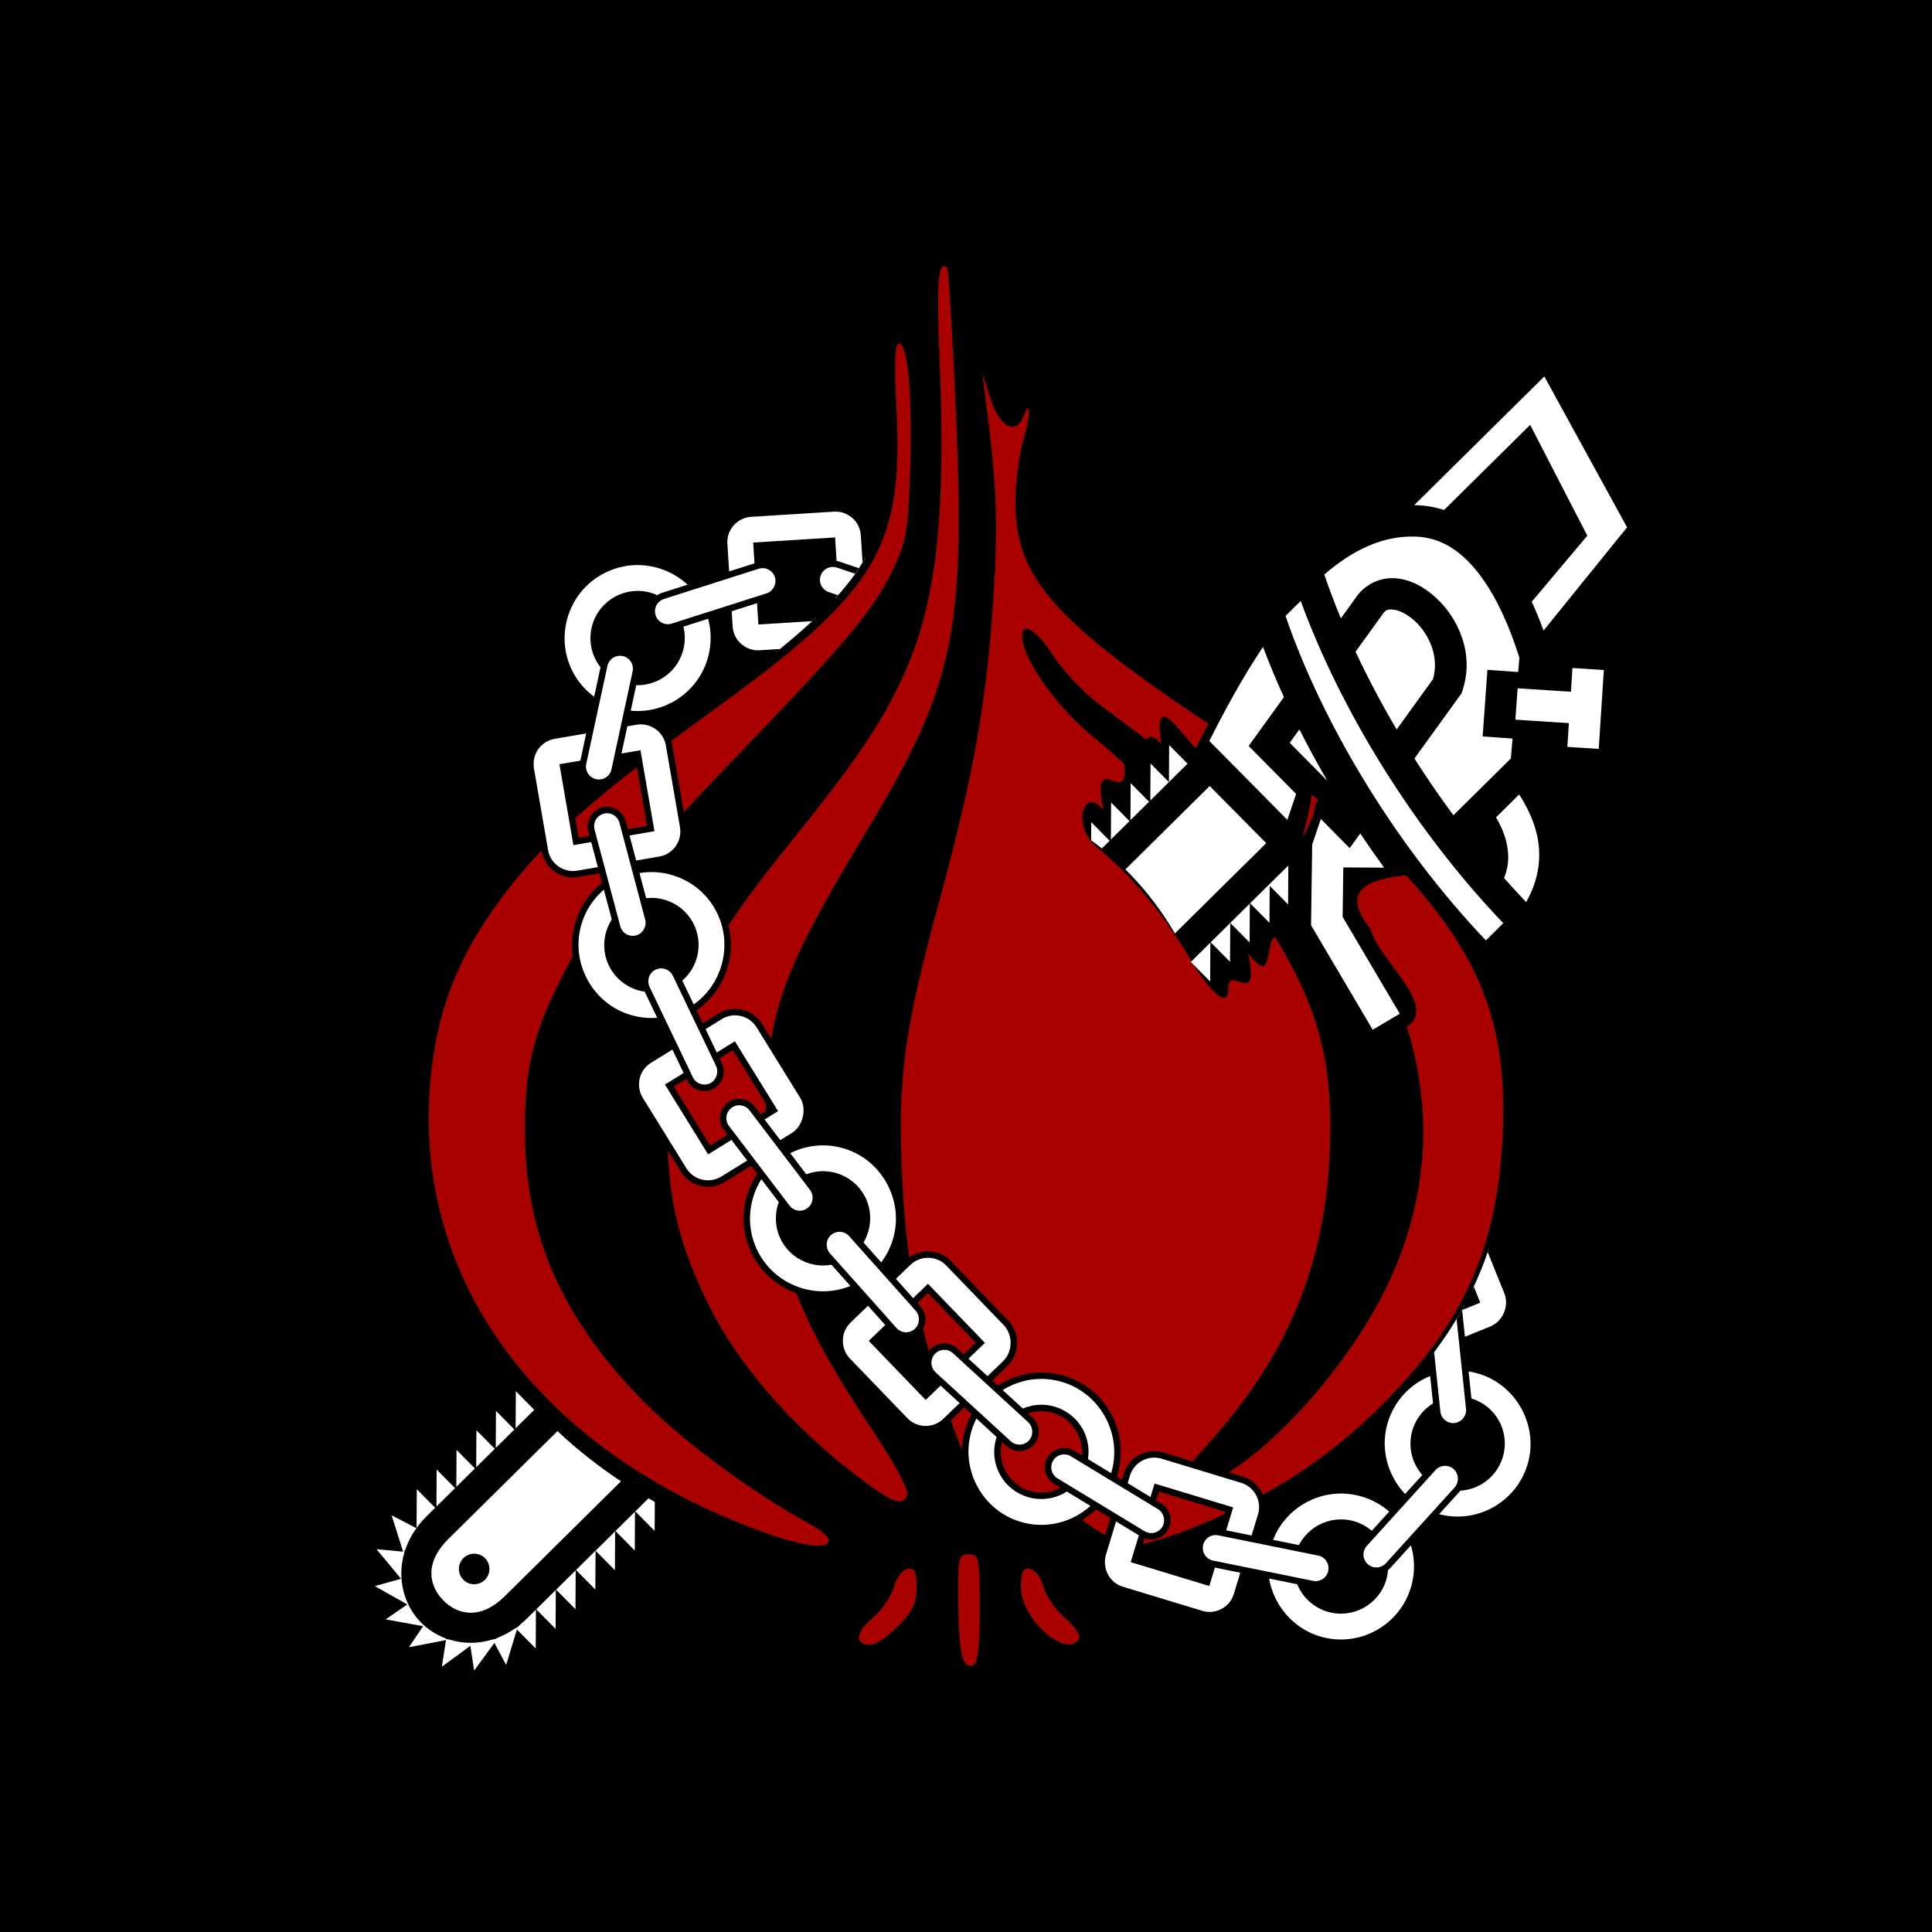 <?xml version="1.0" encoding="UTF-8" standalone="no"?>
<!-- Created with Inkscape (http://www.inkscape.org/) -->

<svg
   xmlns:dc="http://purl.org/dc/elements/1.1/"
   xmlns:cc="http://creativecommons.org/ns#"
   xmlns:rdf="http://www.w3.org/1999/02/22-rdf-syntax-ns#"
   xmlns:svg="http://www.w3.org/2000/svg"
   xmlns="http://www.w3.org/2000/svg"
   xmlns:sodipodi="http://sodipodi.sourceforge.net/DTD/sodipodi-0.dtd"
   xmlns:inkscape="http://www.inkscape.org/namespaces/inkscape"
   id="svg2985"
   version="1.1"
   inkscape:version="0.92.2 (5c3e80d, 2017-08-06)"
   width="300"
   height="300"
   sodipodi:docname="pts-logo-02-6.svg"
   viewBox="0 0 281.25 281.25"
   inkscape:export-filename="/home/sjn/src/pts-logo/pts-logo-02-4.png"
   inkscape:export-xdpi="192"
   inkscape:export-ydpi="192">
  <defs
     id="defs2989">
    <clipPath
       clipPathUnits="userSpaceOnUse"
       id="clipPath5949">
      <path
         id="path5951"
         style="fill:#f2f2f2;fill-opacity:1;stroke-width:0.329"
         d="m 181.803,98.057 3.491,-3.491 -3.491,-3.49 z m 22.594,22.944 v -7.334 l -3.668,3.667 3.668,3.667 z m -122.75,77.213 3.491,-3.491 -3.491,-3.49 v 6.981 z m -3.728,3.727 3.491,-3.49 -3.49,-3.491 v 6.981 z m -3.727,3.727 3.491,-3.491 -3.491,-3.49 v 6.981 z m -3.728,3.728 3.491,-3.491 -3.491,-3.491 z m -3.727,3.727 3.49,-3.49 -3.49,-3.49 v 6.981 z m -3.728,3.728 3.491,-3.491 -3.491,-3.491 -4e-6,6.981 z m -3.727,3.728 3.491,-3.491 -3.491,-3.49 v 6.981 z m 44.957,0.581 v -7.335 l -3.667,3.666 3.667,3.667 z m -48.684,3.145 3.49,-3.49 -3.49,-3.491 v 6.981 z m 44.956,0.581 v -7.334 l -3.667,3.667 3.667,3.668 z m -3.726,3.727 2e-6,-7.335 -3.668,3.668 3.668,3.667 z m -3.728,3.727 -3e-6,-7.335 -1.648,1.648 -2.019,2.019 z m -3.727,3.727 -3e-6,-7.335 -3.668,3.668 3.668,3.667 z m -3.727,3.727 v -7.334 l -3.667,3.667 3.667,3.668 z m -3.727,3.727 v -7.334 l -3.667,3.667 3.667,3.668 z m -3.727,3.727 -2e-6,-7.335 -3.668,3.668 3.668,3.667 z m 33.253,-78.791 3.491,-3.491 -3.491,-3.49 v 6.981 z m -3.728,3.727 3.491,-3.49 -3.49,-3.491 v 6.981 z m -3.727,3.727 3.491,-3.491 -3.491,-3.49 v 6.981 z m -3.728,3.728 3.491,-3.491 -3.491,-3.491 z m -3.727,3.727 3.49,-3.49 -3.49,-3.49 v 6.981 z m -3.728,3.728 3.491,-3.491 -3.491,-3.491 -5e-6,6.981 z m -3.727,3.728 3.491,-3.491 -3.491,-3.49 v 6.981 z m 44.957,0.581 v -7.335 l -3.667,3.666 3.667,3.667 z m -48.684,3.145 3.49,-3.49 -3.49,-3.491 v 6.981 z m 44.956,0.581 v -7.334 l -3.667,3.667 3.667,3.668 z m -3.726,3.727 v -7.335 l -3.668,3.668 3.668,3.667 z m -3.728,3.727 v -7.335 l -1.648,1.648 -2.019,2.019 z m -3.727,3.727 -1e-5,-7.335 -3.668,3.668 3.668,3.667 z m -3.727,3.727 v -7.334 l -3.667,3.667 3.667,3.668 z m -3.727,3.727 v -7.334 l -3.667,3.667 3.667,3.668 z m -3.727,3.727 v -7.335 l -3.668,3.668 3.668,3.667 z m 33.253,-78.791 3.491,-3.491 -3.491,-3.49 v 6.981 z m -3.728,3.727 3.491,-3.49 -3.49,-3.491 v 6.981 z m -3.727,3.727 3.491,-3.491 -3.491,-3.49 v 6.981 z m -3.728,3.728 3.491,-3.491 -3.491,-3.491 z m -3.727,3.727 3.49,-3.49 -3.49,-3.49 v 6.981 z m -3.728,3.728 3.491,-3.491 -3.491,-3.491 v 6.981 z m -3.727,3.728 3.491,-3.491 -3.491,-3.49 v 6.981 z m 44.957,0.581 v -7.335 l -3.667,3.666 3.667,3.667 z m -48.684,3.145 3.49,-3.49 -3.49,-3.491 v 6.981 z m 44.956,0.581 1e-5,-7.334 -3.667,3.667 3.667,3.668 z m -3.726,3.727 1e-5,-7.335 -3.668,3.668 3.668,3.667 z m -3.728,3.727 v -7.335 l -1.648,1.648 -2.019,2.019 z m -3.727,3.727 v -7.335 l -3.668,3.668 3.668,3.667 z m -3.727,3.727 v -7.334 l -3.667,3.667 3.667,3.668 z m -3.727,3.727 v -7.334 l -3.667,3.667 3.667,3.668 z m -3.727,3.727 v -7.335 l -3.668,3.668 3.668,3.667 z m 40.648,-86.185 3.49,-3.491 -3.49,-3.491 v 6.981 z m -3.727,3.727 3.491,-3.491 -3.491,-3.49 z m 26.321,19.217 v -7.334 l -3.667,3.667 3.667,3.668 z m -3.727,3.727 v -7.334 l -3.668,3.667 3.668,3.667 z m -26.261,-19.276 3.491,-3.491 -3.491,-3.49 v 6.981 z m -3.728,3.727 3.491,-3.49 -3.49,-3.491 v 6.981 z m -3.727,3.727 3.491,-3.491 -3.491,-3.49 v 6.981 z m -3.728,3.728 3.491,-3.491 -3.491,-3.491 z m -3.727,3.727 3.49,-3.49 -3.49,-3.49 v 6.981 z m -3.728,3.728 3.491,-3.491 -3.491,-3.491 v 6.981 z m -3.727,3.728 3.491,-3.491 -3.491,-3.49 v 6.981 z m 44.957,0.581 v -7.335 l -3.667,3.666 3.667,3.667 z m -48.684,3.145 3.49,-3.49 -3.49,-3.491 v 6.981 z m 44.956,0.581 v -7.334 l -3.667,3.667 3.667,3.668 z m -3.726,3.727 v -7.335 l -3.668,3.668 3.668,3.667 z m -3.728,3.727 -1e-5,-7.335 -1.648,1.648 -2.019,2.019 z m -3.727,3.727 v -7.335 l -3.668,3.668 3.668,3.667 z m -3.727,3.727 v -7.334 l -3.667,3.667 3.667,3.668 z m -3.727,3.727 v -7.334 l -3.667,3.667 3.667,3.668 z m -3.727,3.727 v -7.335 l -3.668,3.668 3.668,3.667 z m -115.533,69.995 3.491,-3.491 -3.491,-3.49 2e-6,6.981 z m -3.727,3.727 3.49,-3.49 -3.49,-3.491 v 6.981 z m -3.727,3.727 3.49,-3.49 -3.49,-3.491 3e-6,6.981 z m -3.727,4.061 c 0.54,-0.754 1.158,-1.492 1.868,-2.202 l 1.622,-1.622 -3.49,-3.491 v 7.315 z m 10.908,10.549 a 2.881,2.881 0 0 1 -2.881,-2.882 2.881,2.881 0 0 1 2.881,-2.881 2.881,2.881 0 0 1 2.881,2.881 2.881,2.881 0 0 1 -2.881,2.882 z m -0.703,5.38 c 1.991,0.018 4.227,-0.879 6.548,-3.2 l 122.528,-122.527 20.218,-20.218 L 189.492,98.754 46.747,241.498 c -4.642,4.642 -3.589,8.946 -0.91,11.625 1.339,1.339 3.085,2.273 5.076,2.291 z m 23.57,-4.5 v -7.334 l -3.667,3.667 z m -3.727,3.727 2e-6,-7.334 -3.667,3.667 z m -3.727,3.728 -2e-6,-7.335 -3.668,3.668 3.668,3.667 z m -15.321,7.939 3.8,-5.23 2.235,4.134 1.994,-6.682 3.565,3.565 2e-6,-7.335 -1.623,1.623 c -0.423,0.423 -0.857,0.814 -1.297,1.177 l -0.51,0.511 -0.577,0.312 c -1.013,0.705 -2.057,1.262 -3.114,1.683 l -0.514,0.278 -0.456,0.072 c -1.404,0.447 -2.82,0.664 -4.204,0.67 -1.403,0.006 -2.773,-0.206 -4.064,-0.606 l -0.421,-0.063 -0.24,-0.161 C 44.758,259.697 43.361,258.867 42.172,257.81 l -0.006,0.01 -0.026,-0.038 c -0.168,-0.151 -0.334,-0.305 -0.493,-0.465 -3.2,-3.2 -4.617,-8.177 -3.245,-13.075 l 0.022,-0.251 -0.032,-0.003 0.219,-0.427 c 0.458,-1.37 1.14,-2.728 2.068,-4.032 l 7.45e-4,-7.4e-4 -4.689,-2.407 2.204,6.847 -5.02,-0.443 4.657,5.559 -4.937,1.407 6.145,3.421 -4.055,2.841 7.065,1.243 -2.667,3.982 6.988,-1.381 -0.751,5.016 5.355,-3.961 0.737,4.656 z M 252.28,69.099 267.926,49.54 252.165,21.172 227.761,45.576 c 0.148,0.002 0.295,-0.001 0.443,0.003 1.821,0.051 3.553,0.36 5.194,0.883 l 16.146,-16.146 10.891,20.842 -10.404,12.509 c 0.817,1.751 1.565,3.568 2.249,5.432 z m -27.595,18.796 6.793,-9.511 c 1.212,-4.163 -0.733,-8.461 -3.513,-10.989 -1.428,-1.298 -3.01,-2.003 -4.045,-2.097 -1.034,-0.094 -1.451,0.007 -2.124,1.053 l -0.04,0.061 -4.9,6.86 c 2.312,4.874 4.937,9.778 7.827,14.622 z m 38.127,3.458 0.88,-14.883 -5.919,-0.35 -0.265,4.481 -10.053,-0.595 -0.391,5.918 10.094,0.596 -0.265,4.482 5.919,0.349 z m -51.151,6.287 c -1.888,-3.199 -3.659,-6.425 -5.311,-9.655 l -1.81,2.534 7.121,7.121 z m 23.817,6.377 10.774,-10.774 0.296,-3.753 -5.638,-0.372 0.831,-12.566 5.799,0.383 0.214,-2.708 c -2.023,-6.29 -4.695,-12.039 -7.963,-16.089 -3.358,-4.16 -7.089,-6.501 -11.753,-6.632 -6.185,-0.175 -11.913,2.642 -17.153,7.254 0.939,2.712 1.996,5.465 3.166,8.242 l 2.84,-3.977 -0.082,0.12 c 1.734,-2.698 4.851,-4.004 7.646,-3.752 2.794,0.253 5.336,1.647 7.499,3.614 4.328,3.936 7.376,10.671 5.07,17.587 l -0.141,0.423 -8.814,12.341 c 2.334,3.622 4.812,7.186 7.408,10.658 z m -31.311,1.038 1.631,-4.892 -9.004,-9.004 6.6,-9.241 c -1.463,-3.167 -2.796,-6.323 -3.995,-9.451 -3.906,5.901 -7.257,12.226 -10.026,17.793 l 2.209,2.209 12.585,12.585 z m 45.117,15.261 c 2.467,-4.374 2.981,-8.961 1.834,-13.226 -0.667,-2.481 -1.801,-4.83 -3.263,-7.065 l -4.333,4.333 c 0.858,1.451 1.496,2.884 1.87,4.272 0.65,2.419 0.69,4.743 -0.3,7.162 1.376,1.542 2.773,3.052 4.192,4.523 z m -7.553,7.263 3.261,-3.26 C 228.131,106.826 214.221,84.602 206.458,63.761 l -2.844,2.844 c 7.192,20.58 21.221,43.409 38.118,60.973 z m -21.247,16.961 5.09,-3.041 -10.882,-18.213 0.081,-9.321 7.691,-1e-5 c -1.557,-2.109 -3.069,-4.25 -4.533,-6.415 l -1.978,2.77 -5.468,-5.468 -1.631,4.892 0.026,0.026 -0.133,15.13 11.736,19.642 z"
         inkscape:connector-curvature="0" />
    </clipPath>
  </defs>
  <sodipodi:namedview
     pagecolor="#ffffff"
     bordercolor="#666666"
     borderopacity="1"
     objecttolerance="10"
     gridtolerance="10"
     guidetolerance="10"
     inkscape:pageopacity="0"
     inkscape:pageshadow="2"
     inkscape:window-width="1853"
     inkscape:window-height="1025"
     id="namedview2987"
     showgrid="false"
     inkscape:zoom="2.2183333"
     inkscape:cx="212.07105"
     inkscape:cy="151.84046"
     inkscape:window-x="67"
     inkscape:window-y="27"
     inkscape:window-maximized="1"
     inkscape:current-layer="svg2985"
     borderlayer="true"
     showguides="true"
     inkscape:guide-bbox="true"
     inkscape:snap-to-guides="false"
     inkscape:snap-grids="false"
     inkscape:measure-start="0,0"
     inkscape:measure-end="0,0">
    <sodipodi:guide
       position="51.101,230.401"
       orientation="0.707,0.707"
       id="guide69"
       inkscape:locked="false"
       inkscape:label=""
       inkscape:color="rgb(0,0,255)" />
    <sodipodi:guide
       position="78.294,61.261"
       orientation="-0.707,0.707"
       id="guide71"
       inkscape:locked="false" />
  </sodipodi:namedview>
  <path
     style="fill:#000000;fill-opacity:1;stroke-width:0.549"
     inkscape:connector-curvature="0"
     d="M -5e-6,-7.5e-6 H 281.25 V 281.25 H -5e-6 Z"
     id="path110-5" />
  <path
     style="fill:#a90000;fill-opacity:1;stroke-width:0.824"
     d="m 142.628,234.186 c 0,-7.394 -0.107,-7.927 -1.599,-7.927 -1.48,0 -1.594,0.51 -1.531,6.873 0.074,7.515 0.602,9.824 2.131,9.314 0.709,-0.236 0.999,-2.631 0.999,-8.26 z m -11.91,2.545 c 2.104,-2.104 2.718,-3.381 2.718,-5.654 0,-2.318 -0.282,-2.882 -1.341,-2.678 -0.738,0.142 -1.623,1.338 -1.968,2.657 -0.344,1.319 -1.759,3.357 -3.144,4.529 -2.494,2.11 -2.591,3.864 -0.215,3.864 0.677,0 2.455,-1.223 3.95,-2.718 z m 26.34,1.851 c 0.295,-0.477 -0.597,-1.826 -1.982,-2.998 -1.385,-1.172 -2.8,-3.21 -3.144,-4.529 -0.344,-1.319 -1.23,-2.514 -1.968,-2.657 -1.059,-0.204 -1.341,0.36 -1.341,2.678 0,4.598 6.601,10.472 8.435,7.505 z m -36.412,-14.358 c 0,-0.46 -1.118,-1.449 -2.485,-2.198 C 109.248,217.143 98.798,209.377 92.987,203.319 81.647,191.497 76.541,179.723 76.418,165.109 c -0.082,-9.768 1.177,-14.859 5.933,-23.981 4.598,-8.819 9.927,-15.476 24.585,-30.709 16.369,-17.012 20.139,-21.502 22.984,-27.378 2.021,-4.173 2.29,-5.695 2.571,-14.519 0.349,-10.956 -0.318,-18.52 -1.633,-18.52 -0.598,0 -0.712,2.843 -0.37,9.228 1.095,20.436 -2.7,26.777 -26.249,43.86 -16.219,11.765 -23.662,18.155 -29.282,25.137 -7.963,9.893 -11.487,18.456 -12.37,30.061 -2.128,27.971 15.597,52.225 46.869,64.131 6.9,2.627 11.191,3.319 11.191,1.804 z m 54.103,-2.27 c 10.751,-4.477 18.927,-9.893 26.632,-17.64 11.749,-11.813 16.642,-22.857 17.374,-39.206 0.641,-14.337 -2.472,-23.822 -11.345,-34.562 -6.08,-7.36 -12.623,-12.623 -30.269,-24.349 C 153.397,90.42 147.824,84.138 147.824,73.153 c 0,-2.921 0.526,-7.06 1.17,-9.198 1.097,-3.644 1.068,-6.157 -0.037,-3.276 -1.046,2.726 -3.431,1.471 -4.718,-2.483 l -1.236,-3.797 0.468,3.597 c 1.66,12.764 1.867,18.112 1.134,29.285 -0.992,15.105 -2.848,25.43 -7.946,44.206 -5.059,18.633 -5.97,25.387 -5.342,39.617 0.531,12.03 2.213,21.028 6.124,32.773 3.631,10.902 4.307,11.729 10.985,13.437 3.675,0.94 7.152,2.527 9.922,4.528 2.598,1.877 5.202,3.098 6.663,3.125 1.319,0.024 5.701,-1.332 9.739,-3.013 z m -2.411,-5.42 c -0.998,-0.998 -0.534,-1.847 3.368,-6.155 12.286,-13.566 17.792,-27.576 17.949,-45.669 0.107,-12.325 -2.616,-20.492 -10.925,-32.773 -3.758,-5.554 -16.981,-19.405 -23.378,-24.488 -4.695,-3.73 -9.514,-10.085 -10.375,-13.682 -0.872,-3.641 1.569,-2.68 4.401,1.733 1.388,2.162 4.393,5.337 6.678,7.055 2.285,1.718 9.045,6.759 15.021,11.202 20.563,15.287 29.713,28.319 31.772,45.251 1.191,9.797 -0.702,19.921 -5.482,29.321 -4.954,9.741 -13.987,20.351 -21.725,25.518 -4.759,3.178 -6.261,3.731 -7.304,2.687 z m -40.25,1.032 c 0.232,-0.605 -1.826,-4.472 -4.574,-8.593 -7.275,-10.913 -10.442,-16.936 -13.394,-25.479 -2.49,-7.206 -2.625,-8.186 -2.645,-19.184 -0.029,-16.629 1.771,-21.901 14.962,-43.807 12.439,-20.657 14.122,-28.655 12.721,-60.436 -0.502,-11.39 -1.072,-20.869 -1.266,-21.063 -1.314,-1.314 -1.591,2.062 -1.108,13.518 0.962,22.808 -0.509,35.517 -5.319,45.938 -3.275,7.096 -6.936,12.476 -16.796,24.683 -13.724,16.99 -17.598,26.001 -17.526,40.767 0.049,10.121 1.421,16.346 5.51,25.005 4.428,9.376 12.576,18.838 22.788,26.462 4.702,3.51 5.978,3.931 6.646,2.189 z"
     id="path2995"
     inkscape:connector-curvature="0"
     sodipodi:nodetypes="ssccssscccssccccscscscssccssssssscssssscsscscsssssccccssssccssssccsscssscsssssss" />
  <g
     id="g8731"
     transform="rotate(-1.747,515.453,-77.257)">
    <g
       id="g67"
       transform="rotate(2.063,139.066,137.665)">
      <g
         id="g6083"
         style="display:inline;fill:#000000">
        <g
           id="g6068"
           style="fill:#000000">
          <path
             style="fill:#000000;fill-opacity:1;stroke-width:0.453"
             d="m 217.02,41.482 c -7.342,7.342 -14.684,14.684 -22.026,22.026 3.297,-0.785 7.302,1.001 10.054,0.287 3.648,-2.706 7.967,-9.793 11.226,-9.963 1.091,4.908 9.119,10.555 3.819,14.782 -1.95,3.206 -7.407,5.892 -4.214,9.815 1.192,7.021 3.969,3.382 6.947,-1.091 2.74,-4.451 8.516,-8.648 9.486,-13.248 -4.512,-8.122 -9.024,-16.243 -13.535,-24.365 z m -18.204,22.883 c -5.582,0.115 -10.558,3.216 -14.553,6.888 1.238,3.661 2.712,7.234 4.202,10.798 2.286,-3.719 6.058,-10.489 11.31,-6.819 6.202,3.503 7.72,12.87 1.812,17.514 -4.067,3.597 -4.573,7.321 -0.615,11.034 2.323,3.607 4.708,8.094 7.799,2.353 5.087,-2.462 6.231,-9.641 9.051,-11.232 1.846,1.862 6.267,6.515 10.563,3.161 -0.782,-4.415 2.999,-12.883 -1.026,-14.414 -6.254,-3.668 -7.385,6.789 -10.643,1.442 -0.942,-7.255 -4.919,-14.932 -11.197,-19.108 -2.019,-1.176 -4.374,-1.718 -6.703,-1.617 z m -17.098,10.012 c -5.389,2.752 -0.781,7.808 0.396,11.84 6.799,15.353 16.417,29.445 28.138,41.462 4.624,-3.2 5.846,-6.369 0.89,-9.75 -11.929,-13.366 -21.355,-28.79 -27.378,-45.599 -0.682,0.682 -1.364,1.365 -2.045,2.047 z m 14.279,0.623 c -3.733,0.667 -4.562,5.577 -7.092,7.863 2.146,4.573 4.537,9.029 7.145,13.356 4.293,0.197 5.479,-6.127 8.139,-8.774 1.55,-5.245 -2.493,-12.207 -8.192,-12.444 z m -19.98,6.412 c -3.19,4.823 -6.536,11.255 -9.102,16.43 4.822,4.826 10.301,8.344 15.125,13.169 -5.667,5.665 -10.522,10.295 -16.188,15.96 1.317,2.722 6.505,10.053 6.191,5.004 0.434,-2.867 4.589,3.25 2.878,-4.794 4.734,6.505 1.419,-6.422 5.711,-0.981 -1.034,-8.596 4.791,0.841 6.545,4.332 3.198,4.124 5.006,13.763 10.884,7.248 4.746,-3.108 -4.187,-9.661 -5.372,-14.263 -5.89,-7.211 3.435,-7.446 5.858,-7.92 -2.414,-2.523 -4.704,-7.841 -6.979,-8.823 0.442,6.496 -6.894,-7.078 -7.189,0.073 -3.562,8.071 0.11,-0.739 -0.36,-4.198 -5.825,-3.751 -6.641,-7.918 -1.268,-12.593 -1.482,-3.804 -3.317,-7.777 -4.75,-11.718 l -1.983,3.074 z m 36.854,6.22 c 0.414,9.019 -3.05,5.827 0,0 z m -31.434,5.691 c -5.167,4.329 3.468,8.488 6.698,11.345 4.305,2.871 -0.634,-5.951 -1.998,-8.257 -1.814,-1.905 -2.235,-8.81 -4.699,-3.088 z m -19.31,3.477 c -3.926,-4.33 -1.566,6.515 -5.574,1.983 1.531,8.529 -4.868,-2.094 -2.833,7.654 -2.982,-3.695 -4.724,2.703 -0.665,5.653 5.002,3.634 4.899,0.932 7.798,-2.982 3.2,-3.198 5.296,-6.416 8.499,-9.612 -3.02,-1.782 -8.818,-12.257 -7.225,-2.695 z m 7.225,2.695 c -4.575,4.575 -11.38,8.294 -15.955,12.869 6.143,5.177 9.883,10.65 12.68,15.027 5.407,-5.407 11.202,-11.103 16.609,-16.51 -3.897,-2.305 -9.528,-13.531 -13.335,-11.386 z m 44.341,2.891 c -2.951,2.339 -5.231,4.509 -2.609,7.758 1.822,3.217 -2.055,6.744 2.045,8.8 2.63,4.834 4.752,2.523 5.903,-1.472 2.18,-5.773 -0.184,-12.041 -3.682,-16.745 z M 67.496,192.661 c -4.745,-6.563 -1.48,6.213 -5.711,0.89 1.558,8.647 -4.902,-2.073 -2.878,7.698 -4.773,-6.581 -1.463,6.362 -5.759,0.941 3.473,10.554 -7.694,-0.077 -3.554,7.983 1.33,4.802 -8.64,0.28 -0.623,7.017 -5.354,1.976 -2.865,3.084 0.554,6.037 -9.538,4.58 9.486,1.452 0.396,8.289 8.812,-5.571 5.288,5.013 8.632,2.616 5.103,-5.085 2.925,7.478 7.668,-2.517 3.53,11.105 2.634,-7.622 7.581,1.253 -0.692,-6.142 3.071,-1.533 3.427,-5.146 -0.427,-5.288 4.862,3.224 2.878,-5.821 4.746,6.568 1.479,-6.216 5.711,-0.892 -1.111,-8.004 4.997,1.419 2.878,-9.02 -3.847,-4.574 -3.546,-4.662 -8.022,0.383 -5.742,4.34 -9.434,12.58 -17.04,13.834 -7.604,1.038 -11.794,-9.303 -6.502,-14.442 5.23,-5.354 10.577,-10.595 15.853,-15.906 -1.904,-1.966 -6.841,-12.12 -6.31,-5.772 z m 4.442,5.418 c -4.985,6.144 -12.61,10.417 -16.205,17.587 -2.56,6.671 6.671,13.123 12.03,8.231 5.591,-4.994 10.614,-10.619 16.024,-15.813 -3.828,-3.476 -7.287,-7.342 -10.342,-11.514 z m -8.454,18.922 c 1.263,1.022 -1.417,0.707 0,0 z"
             id="path110-7"
             inkscape:connector-curvature="0"
             sodipodi:nodetypes="sccccccccscccccccccccccccccccccccccccccccccccccccccccccccccccsccccccccccccccccccccccccccccccccccccccccccc" />
        </g>
      </g>
      <path
         style="fill:#ffffff;fill-opacity:1;stroke-width:0.586"
         d="M 0,0 V 300 H 300 V 0 Z m 122.727,101.426 c 8.248,0.033 25.655,-1.916 34.367,1.942 36.953,16.362 40.986,62.808 35.033,92.54 -8.026,40.087 -41.049,61.858 -85.679,47.414 C 64.224,229.657 34.82,195.664 52.627,155.26 65.766,125.448 90.371,101.297 122.727,101.426 Z"
         id="path110"
         clip-path="url(#clipPath5949)"
         inkscape:connector-curvature="0"
         sodipodi:nodetypes="cccccssssss"
         transform="matrix(0.772,0,0,0.772,22.895,26.645)" />
    </g>
  </g>
  <path
     inkscape:connector-curvature="0"
     style="fill:#ffffff;stroke-width:1.879"
     d="m 121.366,74.015 -12.056,0.754 c -1.728,0.107 -3.224,1.293 -3.724,2.948 -0.143,0.475 -0.198,0.972 -0.168,1.47 l 0.769,12.057 c 0.146,2.287 2.128,4.032 4.417,3.891 l 2.307,-0.145 c 2.218,-1.786 4.164,-3.467 5.858,-5.074 l -7.93,0.496 -0.698,-10.992 10.988,-0.688 0.526,8.275 c 1.632,-1.797 2.963,-3.544 4.021,-5.312 0.11,-0.184 0.21,-0.37 0.315,-0.555 l -0.207,-3.235 c -0.146,-2.287 -2.128,-4.032 -4.417,-3.891 z"
     id="path2286-1-3" />
  <path
     inkscape:connector-curvature="0"
     style="fill:#000000;stroke-width:1.879"
     d="m 121.809,73.539 c -0.156,-0.006 -0.313,-0.004 -0.472,0.005 l -12.054,0.756 c -1.924,0.118 -3.591,1.437 -4.149,3.281 l -0.037,0.132 c -0.13,0.484 -0.18,0.988 -0.15,1.501 l 0.769,12.059 c 0.166,2.545 2.369,4.488 4.916,4.33 l 1.648,-0.103 c 0.434,-0.346 0.849,-0.684 1.263,-1.022 l -2.97,0.185 c -2.028,0.128 -3.785,-1.421 -3.917,-3.45 L 105.888,79.158 c -0.025,-0.406 0.013,-0.805 0.143,-1.287 9.3e-4,-0.006 0.005,-0.011 0.006,-0.017 0.446,-1.469 1.772,-2.52 3.305,-2.615 l 12.056,-0.754 c 2.029,-0.127 3.787,1.42 3.917,3.448 l 0.251,3.937 c 0.035,-0.058 0.075,-0.116 0.11,-0.174 0.262,-0.438 0.504,-0.879 0.736,-1.322 l -0.159,-2.499 c -0.154,-2.386 -2.101,-4.243 -4.442,-4.336 z m -0.24,4.698 -11.926,0.745 0.758,11.927 7.841,-0.491 c 0.365,-0.339 0.71,-0.672 1.053,-1.005 l -8.016,0.502 -0.641,-10.054 10.052,-0.628 0.526,8.256 c 0.305,-0.326 0.594,-0.651 0.879,-0.974 z"
     id="path2288-7-1" />
  <path
     style="fill:#ffffff;stroke-width:1.878"
     inkscape:connector-curvature="0"
     id="path2142-5-9"
     d="m 201.575,206.95 c 1.765,-5.855 7.964,-9.183 13.821,-7.417 5.853,1.765 9.181,7.964 7.415,13.821 -1.765,5.855 -7.964,9.183 -13.819,7.417 -5.855,-1.767 -9.182,-7.966 -7.417,-13.821 z m 16.74,5.046 c 1.017,-3.376 -0.899,-6.95 -4.275,-7.968 -3.376,-1.017 -6.951,0.901 -7.968,4.277 -1.017,3.376 0.901,6.951 4.277,7.968 3.373,1.019 6.947,-0.902 7.966,-4.277 z" />
  <path
     inkscape:connector-curvature="0"
     style="fill:#000000;stroke-width:1.879"
     d="m 212.163,198.585 c -1.876,0.003 -3.734,0.469 -5.436,1.382 -0.299,0.16 -0.584,0.337 -0.864,0.52 -1.179,1.363 -2.443,2.724 -3.798,4.092 -0.386,0.703 -0.704,1.448 -0.941,2.234 l -0.101,0.35 c -1.626,6.068 1.814,12.241 7.831,14.055 6.102,1.837 12.565,-1.629 14.407,-7.733 l 0.097,-0.348 h 0.002 c 1.626,-6.069 -1.814,-12.244 -7.833,-14.057 -1.107,-0.334 -2.238,-0.498 -3.364,-0.496 z m 0.006,0.939 c 1.034,-0.002 2.074,0.149 3.091,0.456 5.437,1.636 8.663,7.433 7.194,12.914 l -0.092,0.319 c -1.691,5.609 -7.628,8.797 -13.233,7.106 -5.436,-1.638 -8.665,-7.431 -7.196,-12.913 l 0.093,-0.324 c 0.817,-2.71 2.642,-4.946 5.145,-6.288 1.566,-0.84 3.274,-1.268 4.997,-1.271 z m -0.033,3.761 c -2.925,0.028 -5.626,1.941 -6.515,4.885 l -0.059,0.203 c -0.966,3.605 1.077,7.273 4.651,8.35 1.751,0.528 3.606,0.342 5.224,-0.527 1.617,-0.868 2.799,-2.312 3.327,-4.065 l 0.059,-0.207 c 0.965,-3.602 -1.074,-7.268 -4.645,-8.346 -0.68,-0.205 -1.367,-0.299 -2.042,-0.293 z m 0.007,0.939 c 0.583,-0.006 1.175,0.076 1.761,0.253 3.032,0.914 4.833,4.144 4.014,7.203 l -0.053,0.181 c -0.454,1.514 -1.475,2.759 -2.871,3.506 -1.395,0.75 -2.995,0.91 -4.508,0.454 -3.034,-0.912 -4.838,-4.144 -4.017,-7.205 l 0.051,-0.176 c 0.767,-2.542 3.098,-4.193 5.623,-4.217 z"
     id="path2144-4-6" />
  <path
     inkscape:connector-curvature="0"
     style="fill:#ffffff;stroke-width:1.879"
     d="m 216.795,181.582 c -0.695,2.173 -1.543,4.261 -2.521,6.301 l 0.604,1.494 -1.721,0.694 c -1.265,2.333 -2.735,4.607 -4.426,6.854 l 8.399,-3.393 c 2.053,-0.827 3.129,-3.368 2.302,-5.418 z"
     id="path2230-4-2" />
  <path
     inkscape:connector-curvature="0"
     style="fill:#000000;stroke-width:1.879"
     d="m 217.008,180.853 c -0.143,0.471 -0.291,0.939 -0.447,1.403 l 2.439,6.037 c 0.28,0.696 0.322,1.505 0.114,2.281 -0.312,1.163 -1.119,2.107 -2.159,2.525 l -7.678,3.1 c -0.354,0.485 -0.717,0.968 -1.091,1.45 l 9.12,-3.682 c 1.312,-0.527 2.326,-1.707 2.714,-3.153 0.26,-0.971 0.204,-1.991 -0.154,-2.877 z m -2.459,6.453 c -0.179,0.386 -0.358,0.772 -0.547,1.154 l 0.266,0.659 -0.758,0.306 c -0.227,0.434 -0.462,0.866 -0.703,1.296 l 2.684,-1.084 z"
     id="path2232-8-1" />
  <path
     inkscape:connector-curvature="0"
     style="fill:#ffffff;stroke-width:1.879"
     d="m 212.445,191.369 c -1.19,2.051 -2.555,4.058 -4.083,6.048 l 0.855,8.115 c 0.137,1.289 1.291,2.224 2.582,2.087 1.287,-0.137 2.223,-1.285 2.087,-2.58 z"
     id="path2294-1-7" />
  <path
     inkscape:connector-curvature="0"
     style="fill:#000000;stroke-width:1.879"
     d="m 212.838,190.66 c -0.256,0.458 -0.524,0.914 -0.797,1.368 l 1.375,13.063 c 0.11,1.021 -0.659,1.955 -1.67,2.064 -1.03,0.107 -1.958,-0.64 -2.065,-1.67 l -0.906,-8.617 c -0.275,0.366 -0.541,0.733 -0.828,1.099 l 0.802,7.615 c 0.16,1.542 1.552,2.668 3.098,2.507 1.169,-0.124 2.122,-0.937 2.426,-2.071 0.09,-0.336 0.116,-0.679 0.079,-1.027 l -1.505,-14.28 c -0.002,-0.017 -0.007,-0.033 -0.009,-0.049 z"
     id="path2296-5-8" />
  <path
     inkscape:connector-curvature="0"
     style="fill:#ffffff;stroke-width:1.879"
     d="m 121.06,82.07 c -0.913,0.069 -1.739,0.671 -2.047,1.593 -0.008,0.025 -0.017,0.046 -0.024,0.071 -0.364,1.207 0.295,2.496 1.5,2.9 l 1.154,0.386 c 1.199,-1.319 2.232,-2.613 3.115,-3.906 l -2.772,-0.93 c -0.307,-0.103 -0.621,-0.138 -0.925,-0.115 z"
     id="path2342-7-7" />
  <path
     inkscape:connector-curvature="0"
     style="fill:#000000;stroke-width:1.879"
     d="m 121.027,81.601 c -1.095,0.084 -2.086,0.801 -2.444,1.879 -0.019,0.043 -0.033,0.088 -0.066,0.205 -0.384,1.432 0.418,2.923 1.824,3.397 l 0.958,0.322 c 0.238,-0.256 0.46,-0.51 0.685,-0.764 l -1.344,-0.45 c -0.939,-0.314 -1.473,-1.309 -1.218,-2.261 0.006,-0.055 0.008,-0.057 0.038,-0.115 0.329,-0.981 1.395,-1.514 2.379,-1.185 l 2.64,0.886 c 0.189,-0.268 0.378,-0.536 0.555,-0.804 l -2.895,-0.972 c -0.369,-0.123 -0.746,-0.165 -1.111,-0.137 z"
     id="path2344-6-5" />
  <path
     style="fill:#ffffff;stroke-width:1.878"
     inkscape:connector-curvature="0"
     id="path2152-3-7"
     d="m 184.594,224.843 c 1.765,-5.853 7.964,-9.181 13.821,-7.415 5.855,1.765 9.183,7.964 7.417,13.819 -1.765,5.855 -7.964,9.183 -13.821,7.417 -5.855,-1.765 -9.183,-7.964 -7.417,-13.821 z m 16.742,5.048 c 1.017,-3.376 -0.902,-6.949 -4.277,-7.966 -3.376,-1.017 -6.95,0.899 -7.968,4.275 -1.017,3.376 0.901,6.951 4.277,7.968 3.376,1.017 6.951,-0.901 7.968,-4.277 z" />
  <path
     style="fill:#000000;stroke-width:1.878"
     inkscape:connector-curvature="0"
     id="path2154-0-4"
     d="m 206.381,231.035 -0.099,0.347 c -1.841,6.103 -8.303,9.57 -14.408,7.732 -6.017,-1.815 -9.456,-7.989 -7.831,-14.055 l 0.1,-0.351 c 1.839,-6.102 8.301,-9.569 14.405,-7.731 6.017,1.815 9.458,7.989 7.832,14.057 z m -21.43,-5.732 c -1.469,5.482 1.759,11.275 7.196,12.912 5.607,1.691 11.544,-1.496 13.236,-7.105 l 0.091,-0.32 c 1.494,-5.574 -1.667,-11.248 -7.195,-12.914 -5.607,-1.691 -11.543,1.497 -13.234,7.104 z m 16.894,4.517 v 0 l -0.059,0.208 c -1.093,3.624 -4.93,5.682 -8.554,4.59 -3.573,-1.08 -5.616,-4.747 -4.651,-8.35 l 0.059,-0.204 c 1.093,-3.622 4.931,-5.68 8.555,-4.588 3.572,1.078 5.616,4.743 4.651,8.345 z m -12.357,-3.309 c -0.834,3.112 0.93,6.278 4.016,7.208 3.126,0.942 6.439,-0.834 7.382,-3.963 l 0.052,-0.18 c 0.819,-3.057 -0.981,-6.288 -4.015,-7.202 -3.127,-0.943 -6.441,0.834 -7.384,3.961 z" />
  <path
     style="fill:#ffffff;stroke-width:1.878"
     inkscape:connector-curvature="0"
     id="path2162-8-1"
     d="m 140.979,208.158 c 1.765,-5.855 7.964,-9.183 13.819,-7.417 5.855,1.765 9.183,7.964 7.417,13.821 -1.765,5.855 -7.964,9.183 -13.821,7.417 -5.853,-1.767 -9.18,-7.965 -7.415,-13.821 z m 16.74,5.046 c 1.017,-3.376 -0.901,-6.951 -4.277,-7.968 -3.376,-1.017 -6.949,0.902 -7.966,4.277 -1.017,3.376 0.899,6.95 4.275,7.968 3.375,1.019 6.951,-0.901 7.968,-4.277 z" />
  <path
     style="fill:#000000;stroke-width:1.878"
     inkscape:connector-curvature="0"
     id="path2164-8-8"
     d="m 162.763,214.345 -0.1,0.351 c -0.89,2.953 -2.88,5.384 -5.603,6.846 -2.724,1.462 -5.849,1.776 -8.8,0.886 -6.017,-1.815 -9.456,-7.989 -7.83,-14.056 l 0.099,-0.347 c 0.89,-2.953 2.88,-5.384 5.603,-6.846 2.724,-1.462 5.85,-1.778 8.801,-0.888 6.018,1.813 9.457,7.985 7.831,14.055 z m -21.426,-5.731 c -1.469,5.482 1.758,11.278 7.193,12.913 2.712,0.818 5.582,0.529 8.087,-0.814 2.503,-1.342 4.329,-3.578 5.146,-6.287 l 0.092,-0.323 c 1.469,-5.482 -1.759,-11.276 -7.194,-12.912 -2.712,-0.818 -5.582,-0.527 -8.087,0.814 -2.503,1.342 -4.329,3.578 -5.147,6.289 z m 16.889,4.518 v 0 l -0.059,0.208 c -0.528,1.753 -1.708,3.196 -3.325,4.064 -1.619,0.869 -3.476,1.054 -5.227,0.527 -3.57,-1.077 -5.614,-4.74 -4.649,-8.344 l 0.059,-0.208 c 0.528,-1.753 1.708,-3.196 3.325,-4.064 1.618,-0.87 3.474,-1.055 5.225,-0.527 3.574,1.076 5.617,4.739 4.651,8.345 z m -12.353,-3.302 c -0.82,3.059 0.981,6.29 4.014,7.201 1.513,0.456 3.114,0.296 4.511,-0.454 1.395,-0.748 2.417,-1.993 2.871,-3.507 l 0.052,-0.18 c 0.82,-3.059 -0.981,-6.29 -4.015,-7.202 -1.513,-0.456 -3.114,-0.296 -4.509,0.455 -1.396,0.748 -2.417,1.993 -2.871,3.507 z" />
  <path
     style="fill:#ffffff;stroke-width:1.878"
     inkscape:connector-curvature="0"
     id="path2172-4-5"
     d="m 109.192,174.159 c 1.765,-5.853 7.964,-9.181 13.821,-7.415 5.853,1.765 9.181,7.964 7.415,13.819 -1.765,5.855 -7.964,9.183 -13.819,7.417 -5.855,-1.767 -9.182,-7.966 -7.417,-13.821 z m 16.74,5.046 c 1.017,-3.376 -0.9,-6.949 -4.275,-7.966 -3.376,-1.017 -6.95,0.899 -7.968,4.275 -1.017,3.376 0.901,6.951 4.277,7.968 3.375,1.019 6.949,-0.902 7.966,-4.277 z" />
  <path
     style="fill:#000000;stroke-width:1.878"
     inkscape:connector-curvature="0"
     id="path2174-9-9"
     d="m 130.978,180.348 -0.099,0.347 c -0.89,2.953 -2.88,5.384 -5.603,6.846 -2.724,1.462 -5.85,1.778 -8.801,0.888 -6.017,-1.815 -9.456,-7.989 -7.831,-14.055 l 0.1,-0.351 c 0.89,-2.951 2.879,-5.382 5.603,-6.844 2.724,-1.462 5.849,-1.776 8.8,-0.886 6.018,1.813 9.457,7.985 7.831,14.055 z m -21.428,-5.732 c -1.493,5.572 1.666,11.246 7.196,12.912 2.712,0.818 5.582,0.527 8.087,-0.814 2.503,-1.342 4.329,-3.578 5.147,-6.289 l 0.091,-0.32 c 1.469,-5.482 -1.759,-11.276 -7.196,-12.912 -2.712,-0.818 -5.582,-0.529 -8.086,0.813 -2.503,1.344 -4.329,3.578 -5.146,6.287 z m 16.892,4.516 v 0 l -0.059,0.208 c -0.528,1.753 -1.708,3.196 -3.325,4.064 -1.618,0.87 -3.474,1.055 -5.225,0.527 -3.571,-1.079 -5.616,-4.743 -4.651,-8.345 l 0.06,-0.208 c 0.528,-1.753 1.708,-3.196 3.325,-4.064 1.617,-0.868 3.474,-1.055 5.227,-0.527 3.572,1.078 5.614,4.742 4.649,8.344 z m -12.355,-3.303 c -0.819,3.057 0.981,6.288 4.015,7.202 1.513,0.456 3.114,0.296 4.509,-0.455 1.396,-0.748 2.417,-1.993 2.871,-3.507 l 0.052,-0.18 c 0.833,-3.108 -0.929,-6.272 -4.014,-7.201 -1.513,-0.456 -3.116,-0.294 -4.511,0.454 -1.395,0.75 -2.417,1.993 -2.871,3.507 z" />
  <path
     style="fill:#ffffff;stroke-width:1.878"
     inkscape:connector-curvature="0"
     id="path2182-8-7"
     d="m 84.209,134.372 c 1.765,-5.855 7.964,-9.183 13.821,-7.417 5.853,1.765 9.181,7.964 7.415,13.821 -1.765,5.853 -7.964,9.181 -13.819,7.415 -5.855,-1.767 -9.182,-7.966 -7.417,-13.819 z m 16.74,5.046 c 1.017,-3.376 -0.899,-6.95 -4.275,-7.968 -3.376,-1.017 -6.951,0.901 -7.968,4.277 -1.017,3.376 0.902,6.949 4.277,7.966 3.375,1.019 6.949,-0.9 7.966,-4.275 z" />
  <path
     style="fill:#000000;stroke-width:1.878"
     inkscape:connector-curvature="0"
     id="path2184-9-5"
     d="m 105.996,140.56 -0.1,0.351 c -0.89,2.951 -2.879,5.382 -5.603,6.844 -2.724,1.462 -5.849,1.776 -8.798,0.886 -6.017,-1.815 -9.458,-7.987 -7.833,-14.055 l 0.099,-0.347 c 1.841,-6.103 8.303,-9.57 14.408,-7.732 6.013,1.814 9.453,7.986 7.827,14.054 z M 84.568,134.826 c -1.469,5.482 1.759,11.276 7.196,12.912 2.712,0.818 5.58,0.529 8.084,-0.813 2.503,-1.344 4.329,-3.578 5.146,-6.287 l 0.092,-0.323 c 1.493,-5.572 -1.666,-11.246 -7.194,-12.912 -5.607,-1.691 -11.544,1.496 -13.236,7.105 z m 16.892,4.522 c 0,0 0,0 0,0 l -0.059,0.206 c -1.094,3.624 -4.93,5.682 -8.554,4.59 -3.571,-1.079 -5.616,-4.743 -4.651,-8.345 l 0.059,-0.208 c 0.528,-1.753 1.71,-3.196 3.327,-4.064 1.618,-0.87 3.474,-1.055 5.225,-0.527 3.573,1.078 5.617,4.743 4.652,8.347 z m -12.356,-3.307 c -0.819,3.057 0.981,6.288 4.015,7.202 3.126,0.942 6.439,-0.834 7.382,-3.963 l 0.052,-0.179 c 0.833,-3.11 -0.931,-6.274 -4.015,-7.204 -1.513,-0.456 -3.114,-0.296 -4.511,0.454 -1.395,0.748 -2.415,1.994 -2.871,3.507 z" />
  <path
     style="fill:#ffffff;stroke-width:1.878"
     inkscape:connector-curvature="0"
     id="path2202-4-3"
     d="m 82.201,89.684 c 1.765,-5.855 7.964,-9.183 13.821,-7.417 5.855,1.765 9.183,7.964 7.417,13.821 -1.765,5.855 -7.964,9.183 -13.821,7.417 -5.855,-1.765 -9.182,-7.966 -7.417,-13.821 z m 16.742,5.048 c 1.017,-3.376 -0.901,-6.951 -4.277,-7.968 -3.376,-1.017 -6.951,0.901 -7.968,4.277 -1.017,3.376 0.901,6.951 4.277,7.968 3.376,1.017 6.951,-0.901 7.968,-4.277 z" />
  <path
     style="fill:#000000;stroke-width:1.878"
     inkscape:connector-curvature="0"
     id="path2204-9-8"
     d="m 103.988,95.874 -0.099,0.347 c -1.841,6.103 -8.303,9.57 -14.408,7.732 -6.017,-1.815 -9.456,-7.989 -7.831,-14.055 l 0.1,-0.351 c 0.89,-2.953 2.88,-5.384 5.603,-6.846 2.724,-1.462 5.849,-1.776 8.8,-0.886 6.019,1.815 9.46,7.99 7.834,14.057 z M 82.56,90.142 c -1.493,5.572 1.666,11.246 7.196,12.912 5.607,1.691 11.544,-1.496 13.236,-7.105 l 0.091,-0.32 c 1.494,-5.576 -1.667,-11.25 -7.195,-12.914 -2.712,-0.818 -5.582,-0.529 -8.087,0.814 -2.503,1.342 -4.329,3.578 -5.146,6.287 z m 16.892,4.516 v 0 l -0.06,0.208 c -0.528,1.753 -1.71,3.196 -3.327,4.064 -1.618,0.87 -3.474,1.055 -5.225,0.527 -3.573,-1.08 -5.617,-4.745 -4.652,-8.347 l 0.059,-0.206 c 1.094,-3.624 4.932,-5.684 8.556,-4.592 3.571,1.079 5.613,4.744 4.648,8.346 z M 87.096,91.353 c -0.833,3.11 0.931,6.274 4.017,7.204 1.513,0.456 3.114,0.296 4.511,-0.454 1.395,-0.748 2.415,-1.994 2.871,-3.507 l 0.052,-0.18 c 0.82,-3.059 -0.981,-6.29 -4.015,-7.204 -3.127,-0.943 -6.441,0.835 -7.385,3.964 z" />
  <path
     d="m 122.39,193.994 c 0.206,-0.68 0.585,-1.304 1.1,-1.798 l 8.712,-8.397 c 1.652,-1.593 4.294,-1.547 5.888,0.104 l 8.378,8.696 c 1.538,1.592 1.493,4.348 -0.111,5.888 l -8.714,8.396 c -0.802,0.771 -1.854,1.187 -2.963,1.166 -1.115,-0.021 -2.154,-0.474 -2.925,-1.276 l -8.375,-8.691 c -1.046,-1.082 -1.424,-2.649 -0.989,-4.088 z m 12.688,-6.445 -7.949,7.66 7.636,7.923 7.951,-7.66 z"
     id="path2246-7-8"
     inkscape:connector-curvature="0"
     style="fill:#ffffff;stroke-width:1.878" />
  <path
     d="m 147.895,196.746 c -0.216,0.806 -0.635,1.528 -1.215,2.082 l -8.714,8.394 c -0.889,0.859 -2.061,1.32 -3.296,1.297 -1.243,-0.022 -2.401,-0.525 -3.258,-1.42 l -8.375,-8.691 c -1.119,-1.158 -1.554,-2.851 -1.136,-4.412 l 0.039,-0.137 c 0.231,-0.761 0.653,-1.451 1.224,-2 l 8.712,-8.395 c 0.889,-0.857 2.061,-1.319 3.3,-1.298 1.24,0.023 2.394,0.523 3.25,1.413 l 8.378,8.694 c 1.106,1.142 1.524,2.857 1.091,4.472 z m -25.056,-2.612 c -0.362,1.352 -0.017,2.699 0.875,3.622 l 8.377,8.692 c 0.684,0.712 1.605,1.115 2.596,1.133 0.985,0.017 1.918,-0.35 2.629,-1.036 l 8.714,-8.396 c 0.456,-0.438 0.787,-1.007 0.959,-1.647 0.342,-1.277 0.007,-2.682 -0.859,-3.579 l -8.378,-8.694 c -0.682,-0.708 -1.603,-1.108 -2.59,-1.126 -0.987,-0.018 -1.922,0.35 -2.632,1.035 l -8.712,8.397 c -0.456,0.438 -0.792,0.988 -0.976,1.594 -4.9e-4,0.002 -9.8e-4,0.004 -0.001,0.005 z m 20.54,1.352 -8.625,8.311 -8.285,-8.599 8.623,-8.312 z m -8.601,6.986 7.273,-7.009 -6.986,-7.249 -7.271,7.009 z"
     id="path2248-2-3"
     inkscape:connector-curvature="0"
     style="fill:#000000;stroke-width:1.878" />
  <path
     d="m 92.725,156.656 c 0.294,-0.975 0.934,-1.807 1.802,-2.343 l 10.287,-6.355 c 0.943,-0.586 2.059,-0.769 3.144,-0.513 1.085,0.256 2.002,0.918 2.587,1.864 l 6.353,10.273 c 1.162,1.877 0.528,4.568 -1.355,5.732 l -10.289,6.356 c -1.953,1.207 -4.524,0.602 -5.729,-1.352 l -6.355,-10.273 c -0.628,-1.01 -0.791,-2.246 -0.446,-3.389 z m 14.104,-4.422 -9.387,5.799 5.792,9.368 9.385,-5.799 z"
     id="path2254-2-1"
     inkscape:connector-curvature="0"
     style="fill:#ffffff;stroke-width:1.878" />
  <path
     d="m 117.78,162.971 c -0.314,1.172 -1.02,2.146 -1.992,2.747 l -10.29,6.358 c -1.051,0.65 -2.295,0.849 -3.499,0.566 -1.207,-0.285 -2.227,-1.021 -2.879,-2.074 l -6.353,-10.273 c -0.668,-1.083 -0.862,-2.409 -0.533,-3.636 l 0.039,-0.137 c 0.328,-1.085 1.04,-2.01 2.007,-2.605 l 10.287,-6.355 c 1.044,-0.652 2.289,-0.855 3.496,-0.57 1.207,0.285 2.229,1.023 2.88,2.077 l 6.351,10.272 c 0.648,1.043 0.824,2.37 0.486,3.631 z m -24.608,-6.172 c -0.291,1.085 -0.136,2.14 0.396,3.002 l 6.353,10.273 c 0.519,0.837 1.333,1.425 2.294,1.651 0.96,0.226 1.952,0.066 2.791,-0.452 l 10.289,-6.356 c 1.595,-0.987 2.188,-3.492 1.202,-5.086 l -6.353,-10.273 c -0.52,-0.839 -1.335,-1.427 -2.295,-1.653 -0.963,-0.225 -1.953,-0.064 -2.786,0.455 l -10.289,6.356 c -0.771,0.474 -1.338,1.213 -1.599,2.076 -4.8e-4,0.002 -9.7e-4,0.004 -0.002,0.007 z m 20.096,4.955 -10.185,6.293 -6.286,-10.166 10.185,-6.295 z m -9.881,4.999 8.587,-5.303 -5.296,-8.57 -8.588,5.305 z"
     id="path2256-6-8"
     inkscape:connector-curvature="0"
     style="fill:#000000;stroke-width:1.878" />
  <path
     d="m 77.379,110 c 0.458,-1.519 1.714,-2.631 3.278,-2.9 l 11.92,-2.057 c 1.093,-0.189 2.197,0.06 3.107,0.698 0.907,0.642 1.515,1.598 1.703,2.695 l 2.058,11.903 c 0.11,0.634 0.069,1.294 -0.115,1.91 -0.458,1.519 -1.714,2.631 -3.278,2.9 l -11.92,2.057 c -1.093,0.189 -2.197,-0.06 -3.107,-0.698 -0.907,-0.642 -1.515,-1.598 -1.703,-2.695 l -2.058,-11.903 c -0.11,-0.634 -0.071,-1.295 0.115,-1.91 z m 15.474,-0.239 -10.872,1.875 1.874,10.854 10.872,-1.875 z"
     id="path2262-6-9"
     inkscape:connector-curvature="0"
     style="fill:#ffffff;stroke-width:1.878" />
  <path
     d="m 99.821,122.248 -0.039,0.137 c -0.509,1.69 -1.909,2.929 -3.65,3.227 l -11.922,2.055 c -1.216,0.211 -2.445,-0.064 -3.458,-0.777 -1.014,-0.717 -1.687,-1.782 -1.896,-2.999 l -2.058,-11.903 c -0.114,-0.657 -0.083,-1.345 0.089,-1.987 l 0.039,-0.137 c 0.509,-1.69 1.908,-2.927 3.65,-3.227 l 11.922,-2.056 c 1.217,-0.211 2.445,0.064 3.457,0.779 1.012,0.716 1.686,1.78 1.896,2.997 l 2.057,11.905 c 0.116,0.655 0.084,1.343 -0.089,1.987 z M 77.825,110.151 c -0.165,0.617 -0.188,1.159 -0.1,1.681 l 2.058,11.903 c 0.168,0.971 0.704,1.82 1.512,2.391 0.807,0.566 1.787,0.786 2.756,0.618 L 95.974,124.689 c 1.387,-0.239 2.501,-1.228 2.909,-2.575 l 0.032,-0.11 c 0.138,-0.513 0.162,-1.061 0.073,-1.585 l -2.057,-11.905 c -0.168,-0.971 -0.705,-1.819 -1.513,-2.389 -0.807,-0.568 -1.784,-0.787 -2.757,-0.62 l -11.922,2.056 c -1.387,0.241 -2.501,1.228 -2.909,2.575 -0.001,0.005 -0.002,0.009 -0.004,0.015 z m 17.447,10.848 -11.798,2.035 -2.034,-11.78 11.796,-2.036 z m -11.032,0.947 9.946,-1.715 -1.715,-9.929 -9.944,1.715 z"
     id="path2264-1-6"
     inkscape:connector-curvature="0"
     style="fill:#000000;stroke-width:1.878" />
  <path
     d="m 160.535,226.247 3.513,-11.571 c 0.322,-1.063 1.043,-1.94 2.025,-2.462 0.98,-0.523 2.107,-0.633 3.17,-0.312 l 11.566,3.511 c 2.193,0.671 3.437,2.996 2.776,5.186 l -3.515,11.573 c -0.666,2.194 -2.996,3.439 -5.192,2.772 l -11.564,-3.511 c -2.195,-0.664 -3.44,-2.993 -2.778,-5.186 z m 7.851,-9.695 -3.201,10.545 10.545,3.201 3.203,-10.544 z"
     id="path2270-4-4"
     inkscape:connector-curvature="0"
     style="fill:#ffffff;stroke-width:1.878" />
  <path
     d="m 184.074,220.594 -0.04,0.141 -3.517,11.574 c -0.358,1.182 -1.157,2.154 -2.249,2.739 -1.093,0.582 -2.346,0.707 -3.53,0.348 l -11.564,-3.511 c -2.406,-0.73 -3.781,-3.205 -3.13,-5.635 l 0.039,-0.137 3.515,-11.573 c 0.359,-1.186 1.16,-2.159 2.252,-2.742 1.09,-0.583 2.342,-0.707 3.527,-0.346 l 11.566,3.511 c 2.405,0.736 3.78,3.21 3.131,5.631 z m -23.092,5.792 c -0.539,2.012 0.58,4.026 2.463,4.596 l 11.564,3.511 c 0.942,0.287 1.941,0.188 2.814,-0.277 0.871,-0.465 1.507,-1.241 1.792,-2.18 l 3.549,-11.686 c 0.517,-1.929 -0.58,-3.903 -2.496,-4.488 l -11.564,-3.511 c -0.944,-0.288 -1.943,-0.188 -2.812,0.275 -0.871,0.463 -1.507,1.241 -1.795,2.183 l -3.515,11.573 c -4.9e-4,0.002 -9.8e-4,0.004 -9.8e-4,0.004 z m 18.536,-6.947 -3.474,11.442 -11.442,-3.474 3.472,-11.44 z m -4.1,10.272 2.929,-9.647 -9.649,-2.928 -2.927,9.646 z"
     id="path2272-9-3"
     inkscape:connector-curvature="0"
     style="fill:#000000;stroke-width:1.878" />
  <path
     d="m 94.974,88.313 c 0.215,-0.715 0.769,-1.317 1.536,-1.56 l 13.791,-4.399 c 1.234,-0.395 2.556,0.288 2.949,1.523 0.398,1.231 -0.284,2.555 -1.523,2.949 l -13.79,4.399 c -1.234,0.395 -2.556,-0.288 -2.949,-1.523 -0.151,-0.468 -0.146,-0.949 -0.013,-1.388 z"
     id="path2350-6-3"
     inkscape:connector-curvature="0"
     style="fill:#ffffff;stroke-width:1.878" />
  <path
     d="m 113.737,85.314 c -0.25,0.933 -0.949,1.663 -1.868,1.958 l -13.791,4.399 c -0.715,0.23 -1.478,0.166 -2.147,-0.181 -0.67,-0.345 -1.165,-0.929 -1.391,-1.646 -0.165,-0.511 -0.179,-1.059 -0.04,-1.58 0.295,-0.977 0.982,-1.678 1.867,-1.96 l 13.791,-4.399 c 0.715,-0.23 1.478,-0.166 2.147,0.181 0.67,0.345 1.165,0.929 1.391,1.646 0.165,0.515 0.18,1.062 0.041,1.582 z m -18.315,3.14 c -0.108,0.403 -0.098,0.763 0.01,1.102 0.153,0.481 0.482,0.87 0.928,1.101 0.445,0.232 0.954,0.273 1.432,0.121 l 13.791,-4.399 c 0.955,-0.306 1.534,-1.4 1.219,-2.359 -0.153,-0.481 -0.482,-0.87 -0.928,-1.101 -0.445,-0.232 -0.954,-0.273 -1.432,-0.121 l -13.79,4.399 c -0.588,0.191 -1.047,0.657 -1.228,1.252 -4.8e-4,0.002 -9.7e-4,0.004 -0.001,0.005 z"
     id="path2352-5-3"
     inkscape:connector-curvature="0"
     style="fill:#000000;stroke-width:1.878" />
  <path
     d="m 88.009,96.662 c 0.35,-1.161 1.539,-1.875 2.742,-1.617 1.269,0.274 2.073,1.524 1.802,2.791 l -3.076,14.252 c -0.276,1.305 -1.526,2.073 -2.791,1.802 -1.269,-0.274 -2.073,-1.524 -1.802,-2.791 l 3.076,-14.252 c 0.015,-0.064 0.032,-0.126 0.05,-0.185 z"
     id="path2358-9-8"
     inkscape:connector-curvature="0"
     style="fill:#ffffff;stroke-width:1.878" />
  <path
     d="m 89.9,112.336 c -0.387,1.444 -1.843,2.328 -3.312,2.012 -1.519,-0.327 -2.489,-1.83 -2.162,-3.349 l 3.107,-14.383 c 0.445,-1.485 1.891,-2.339 3.317,-2.03 1.519,0.327 2.489,1.83 2.162,3.349 z m -1.441,-15.538 -0.038,0.147 -3.076,14.252 c -0.219,1.013 0.427,2.014 1.44,2.231 0.996,0.216 1.946,-0.36 2.207,-1.336 l 0.024,-0.104 3.076,-14.252 c 0.219,-1.013 -0.427,-2.014 -1.44,-2.231 -0.95,-0.206 -1.914,0.362 -2.194,1.293 z"
     id="path2360-4-6"
     inkscape:connector-curvature="0"
     style="fill:#000000;stroke-width:1.878" />
  <path
     d="m 86.114,119.591 c 0.227,-0.754 0.83,-1.376 1.644,-1.594 1.255,-0.335 2.538,0.412 2.872,1.664 l 3.746,14.094 c 0.339,1.254 -0.415,2.542 -1.664,2.872 -1.255,0.335 -2.538,-0.412 -2.872,-1.664 l -3.746,-14.094 c -0.119,-0.434 -0.101,-0.877 0.02,-1.278 z"
     id="path2366-2-0"
     inkscape:connector-curvature="0"
     style="fill:#ffffff;stroke-width:1.878" />
  <path
     d="m 94.835,135.088 c -0.261,0.974 -1.028,1.737 -2.001,1.996 -0.727,0.194 -1.483,0.093 -2.135,-0.284 -0.653,-0.377 -1.116,-0.988 -1.31,-1.716 L 85.64,120.992 c -0.127,-0.476 -0.127,-0.977 7.7e-4,-1.454 0.307,-1.015 1.065,-1.745 2,-1.992 0.727,-0.194 1.486,-0.094 2.137,0.285 0.651,0.379 1.116,0.988 1.309,1.714 l 3.747,14.09 c 0.125,0.477 0.129,0.978 0.002,1.453 z m -8.271,-15.357 c -0.099,0.37 -0.099,0.703 -0.014,1.017 l 3.748,14.093 c 0.129,0.486 0.44,0.892 0.872,1.144 0.432,0.252 0.937,0.319 1.424,0.189 0.967,-0.256 1.596,-1.326 1.331,-2.298 L 90.178,119.783 c -0.129,-0.486 -0.438,-0.89 -0.87,-1.143 -0.435,-0.251 -0.94,-0.318 -1.426,-0.188 -0.626,0.165 -1.13,0.652 -1.317,1.273 -4.8e-4,0.002 -9.7e-4,0.004 -0.001,0.005 z"
     id="path2368-9-4"
     inkscape:connector-curvature="0"
     style="fill:#000000;stroke-width:1.878" />
  <path
     d="m 94.005,142.176 c 0.183,-0.61 0.615,-1.142 1.234,-1.441 1.171,-0.559 2.571,-0.066 3.133,1.104 l 6.301,13.153 c 0.559,1.173 0.062,2.57 -1.104,3.133 -1.171,0.559 -2.571,0.066 -3.133,-1.104 l -6.301,-13.153 c -0.263,-0.549 -0.293,-1.15 -0.13,-1.692 z"
     id="path2374-0-8"
     inkscape:connector-curvature="0"
     style="fill:#ffffff;stroke-width:1.878" />
  <path
     d="m 105.275,156.734 c -0.213,0.795 -0.762,1.457 -1.504,1.816 -1.401,0.669 -3.087,0.075 -3.759,-1.322 l -6.3,-13.154 c -0.291,-0.605 -0.355,-1.295 -0.181,-1.945 0.251,-0.843 0.791,-1.472 1.504,-1.816 0.68,-0.325 1.444,-0.368 2.155,-0.117 0.709,0.25 1.279,0.763 1.603,1.441 l 6.303,13.153 c 0.289,0.606 0.353,1.296 0.179,1.944 z M 94.456,142.316 c -0.132,0.492 -0.089,0.949 0.103,1.35 l 6.3,13.154 c 0.448,0.933 1.573,1.33 2.508,0.882 0.894,-0.433 1.309,-1.606 0.882,-2.508 l -6.301,-13.151 c -0.217,-0.453 -0.598,-0.794 -1.071,-0.962 -0.474,-0.168 -0.983,-0.141 -1.436,0.076 -0.478,0.23 -0.837,0.649 -0.987,1.151 0.003,0.003 0.003,0.005 0.002,0.006 z"
     id="path2376-8-8"
     inkscape:connector-curvature="0"
     style="fill:#000000;stroke-width:1.878" />
  <path
     d="m 105.37,162.1 c 0.139,-0.459 0.416,-0.878 0.827,-1.19 1.031,-0.786 2.506,-0.583 3.291,0.448 l 8.812,11.589 c 0.786,1.035 0.583,2.507 -0.448,3.291 -1.031,0.786 -2.506,0.583 -3.291,-0.448 l -8.812,-11.589 c -0.475,-0.623 -0.588,-1.406 -0.378,-2.101 z"
     id="path2382-0-8"
     inkscape:connector-curvature="0"
     style="fill:#ffffff;stroke-width:1.878" />
  <path
     d="m 119.15,175.102 c -0.163,0.608 -0.512,1.129 -1.016,1.511 -0.596,0.455 -1.337,0.651 -2.082,0.549 -0.747,-0.101 -1.409,-0.488 -1.865,-1.089 l -8.812,-11.589 c -0.53,-0.698 -0.706,-1.588 -0.478,-2.439 0.197,-0.655 0.539,-1.149 1.016,-1.511 1.236,-0.939 3.007,-0.698 3.948,0.538 l 8.814,11.59 c 0.53,0.7 0.704,1.591 0.476,2.44 z m -13.332,-12.864 c -0.166,0.621 -0.049,1.212 0.305,1.678 l 8.812,11.589 c 0.304,0.398 0.746,0.657 1.243,0.724 0.497,0.067 0.991,-0.063 1.388,-0.367 0.805,-0.611 0.964,-1.832 0.359,-2.632 l -8.814,-11.59 c -0.304,-0.398 -0.746,-0.655 -1.241,-0.724 -0.495,-0.069 -0.991,0.061 -1.391,0.366 -0.317,0.24 -0.544,0.57 -0.659,0.951 0,0 -4.9e-4,0.002 -9.7e-4,0.004 z"
     id="path2384-9-9"
     inkscape:connector-curvature="0"
     style="fill:#000000;stroke-width:1.878" />
  <path
     d="m 119.921,180.699 c 0.102,-0.469 0.347,-0.909 0.73,-1.251 0.966,-0.863 2.453,-0.778 3.315,0.19 l 9.691,10.866 c 0.862,0.97 0.776,2.454 -0.19,3.315 -0.966,0.863 -2.453,0.778 -3.315,-0.19 l -9.691,-10.866 c -0.518,-0.584 -0.695,-1.355 -0.54,-2.064 z"
     id="path2390-8-7"
     inkscape:connector-curvature="0"
     style="fill:#ffffff;stroke-width:1.878" />
  <path
     d="m 134.627,192.8 c -0.142,0.53 -0.434,1.004 -0.845,1.368 -0.56,0.501 -1.283,0.753 -2.034,0.711 -0.752,-0.044 -1.441,-0.376 -1.942,-0.939 l -9.691,-10.866 c -0.599,-0.674 -0.842,-1.599 -0.65,-2.479 l 0.032,-0.133 c 0.142,-0.53 0.433,-1 0.845,-1.366 1.16,-1.033 2.945,-0.932 3.978,0.228 l 9.689,10.865 c 0.635,0.715 0.866,1.689 0.619,2.61 z m -14.226,-12.093 c -0.149,0.678 0.013,1.295 0.412,1.744 l 9.689,10.865 c 0.335,0.374 0.795,0.596 1.297,0.626 0.5,0.029 0.981,-0.14 1.356,-0.473 0.755,-0.675 0.818,-1.906 0.151,-2.653 l -9.689,-10.865 c -0.691,-0.774 -1.88,-0.842 -2.654,-0.153 -0.272,0.244 -0.466,0.558 -0.561,0.91 z"
     id="path2392-5-7"
     inkscape:connector-curvature="0"
     style="fill:#000000;stroke-width:1.878" />
  <path
     d="m 135.219,197.704 c 0.099,-0.327 0.27,-0.639 0.517,-0.908 0.876,-0.955 2.362,-1.02 3.317,-0.144 l 10.939,10.037 c 0.955,0.878 1.02,2.362 0.144,3.317 -0.876,0.955 -2.362,1.02 -3.317,0.144 L 135.88,200.113 c -0.689,-0.63 -0.913,-1.573 -0.661,-2.41 z"
     id="path2398-1-6"
     inkscape:connector-curvature="0"
     style="fill:#ffffff;stroke-width:1.878" />
  <path
     d="m 151.128,209.153 c -0.116,0.434 -0.34,0.84 -0.644,1.171 -0.511,0.556 -1.204,0.879 -1.956,0.911 -0.752,0.034 -1.471,-0.229 -2.027,-0.739 l -10.939,-10.037 c -0.777,-0.714 -1.092,-1.79 -0.819,-2.808 0.146,-0.486 0.359,-0.862 0.645,-1.173 1.051,-1.144 2.837,-1.224 3.98,-0.172 l 10.939,10.037 c 0.78,0.717 1.093,1.792 0.82,2.81 z m -15.461,-11.309 c -0.197,0.735 0.012,1.45 0.529,1.925 l 10.939,10.037 c 0.37,0.34 0.85,0.514 1.352,0.493 0.502,-0.021 0.964,-0.238 1.304,-0.607 0.687,-0.748 0.626,-1.975 -0.115,-2.654 l -10.939,-10.037 c -0.763,-0.7 -1.956,-0.649 -2.656,0.113 -0.188,0.208 -0.331,0.46 -0.413,0.728 -4.9e-4,0.002 -4.9e-4,0.002 -9.7e-4,0.004 z"
     id="path2400-5-4"
     inkscape:connector-curvature="0"
     style="fill:#000000;stroke-width:1.878" />
  <path
     d="m 152.726,212.741 c 0.049,-0.123 0.108,-0.243 0.178,-0.361 0.674,-1.109 2.118,-1.461 3.226,-0.791 l 12.684,7.7 c 1.111,0.673 1.458,2.116 0.789,3.226 -0.674,1.109 -2.118,1.461 -3.226,0.791 l -12.684,-7.7 c -0.994,-0.601 -1.379,-1.822 -0.967,-2.865 z"
     id="path2406-4-3"
     inkscape:connector-curvature="0"
     style="fill:#ffffff;stroke-width:1.878" />
  <path
     d="m 170.318,222.033 c -0.069,0.256 -0.175,0.5 -0.312,0.729 -0.807,1.328 -2.545,1.753 -3.871,0.948 l -12.686,-7.701 c -1.152,-0.7 -1.662,-2.186 -1.159,-3.44 0.056,-0.144 0.128,-0.289 0.211,-0.426 0.392,-0.65 1.01,-1.1 1.741,-1.28 0.732,-0.177 1.489,-0.062 2.133,0.328 l 12.686,7.701 c 1.061,0.642 1.58,1.934 1.257,3.139 z m -17.221,-8.918 c -0.214,0.8 0.13,1.663 0.842,2.092 l 12.684,7.7 c 0.883,0.536 2.044,0.254 2.581,-0.633 0.524,-0.865 0.229,-2.06 -0.631,-2.579 l -12.687,-7.701 c -0.428,-0.261 -0.932,-0.339 -1.419,-0.219 -0.487,0.12 -0.901,0.422 -1.16,0.852 -0.055,0.09 -0.102,0.186 -0.143,0.286 -0.025,0.065 -0.047,0.133 -0.065,0.2 z"
     id="path2408-8-0"
     inkscape:connector-curvature="0"
     style="fill:#000000;stroke-width:1.878" />
  <path
     d="m 174.726,224.664 c 0.346,-1.148 1.517,-1.865 2.713,-1.62 l 14.541,2.947 c 1.271,0.257 2.095,1.495 1.835,2.767 -0.264,1.296 -1.495,2.095 -2.767,1.835 l -14.541,-2.947 c -1.271,-0.257 -2.095,-1.495 -1.835,-2.767 0.016,-0.075 0.033,-0.147 0.054,-0.215 z"
     id="path2414-3-3"
     inkscape:connector-curvature="0"
     style="fill:#ffffff;stroke-width:1.878" />
  <path
     d="m 194.235,229.023 c -0.39,1.457 -1.798,2.328 -3.279,2.031 l -14.541,-2.947 c -0.737,-0.151 -1.375,-0.579 -1.791,-1.207 -0.417,-0.627 -0.562,-1.378 -0.414,-2.114 0.011,-0.054 0.024,-0.11 0.039,-0.167 0.448,-1.49 1.849,-2.327 3.282,-2.038 l 14.541,2.947 c 0.737,0.151 1.375,0.579 1.791,1.207 0.417,0.627 0.562,1.378 0.414,2.114 z m -19.057,-4.222 -0.042,0.172 c -0.101,0.492 -0.003,0.993 0.274,1.409 0.277,0.417 0.7,0.705 1.195,0.802 l 14.541,2.947 c 0.987,0.2 1.926,-0.38 2.186,-1.351 l 0.028,-0.117 c 0.1,-0.49 0.003,-0.991 -0.274,-1.409 -0.277,-0.418 -0.7,-0.705 -1.195,-0.802 l -14.541,-2.947 c -0.959,-0.197 -1.892,0.362 -2.172,1.297 z"
     id="path2416-0-0"
     inkscape:connector-curvature="0"
     style="fill:#000000;stroke-width:1.878" />
  <path
     d="m 198.044,225.949 c 0.068,-0.441 0.26,-0.868 0.582,-1.221 l 10.003,-11.036 c 0.872,-0.96 2.356,-1.033 3.317,-0.163 0.963,0.871 1.033,2.358 0.163,3.317 l -10.003,11.036 c -0.872,0.96 -2.356,1.033 -3.317,0.163 -0.607,-0.55 -0.86,-1.343 -0.745,-2.096 z"
     id="path2422-4-9"
     inkscape:connector-curvature="0"
     style="fill:#ffffff;stroke-width:1.878" />
  <path
     d="m 213.089,216.002 c -0.115,0.428 -0.333,0.831 -0.632,1.161 l -10.005,11.036 c -1.043,1.15 -2.827,1.238 -3.981,0.196 -0.702,-0.633 -1.037,-1.575 -0.894,-2.515 0.079,-0.549 0.329,-1.059 0.696,-1.466 l 10.004,-11.038 c 1.045,-1.148 2.83,-1.235 3.983,-0.195 0.787,0.715 1.104,1.793 0.829,2.822 z m -14.54,9.815 c -0.018,0.065 -0.032,0.133 -0.043,0.203 -0.094,0.626 0.127,1.253 0.597,1.675 0.767,0.695 1.959,0.638 2.653,-0.131 l 10.005,-11.036 c 0.68,-0.751 0.614,-1.98 -0.131,-2.655 -0.767,-0.694 -1.959,-0.636 -2.655,0.131 l -10.003,11.038 c -0.202,0.222 -0.347,0.49 -0.424,0.775 z"
     id="path2424-4-2"
     inkscape:connector-curvature="0"
     style="fill:#000000;stroke-width:1.878" />
</svg>
